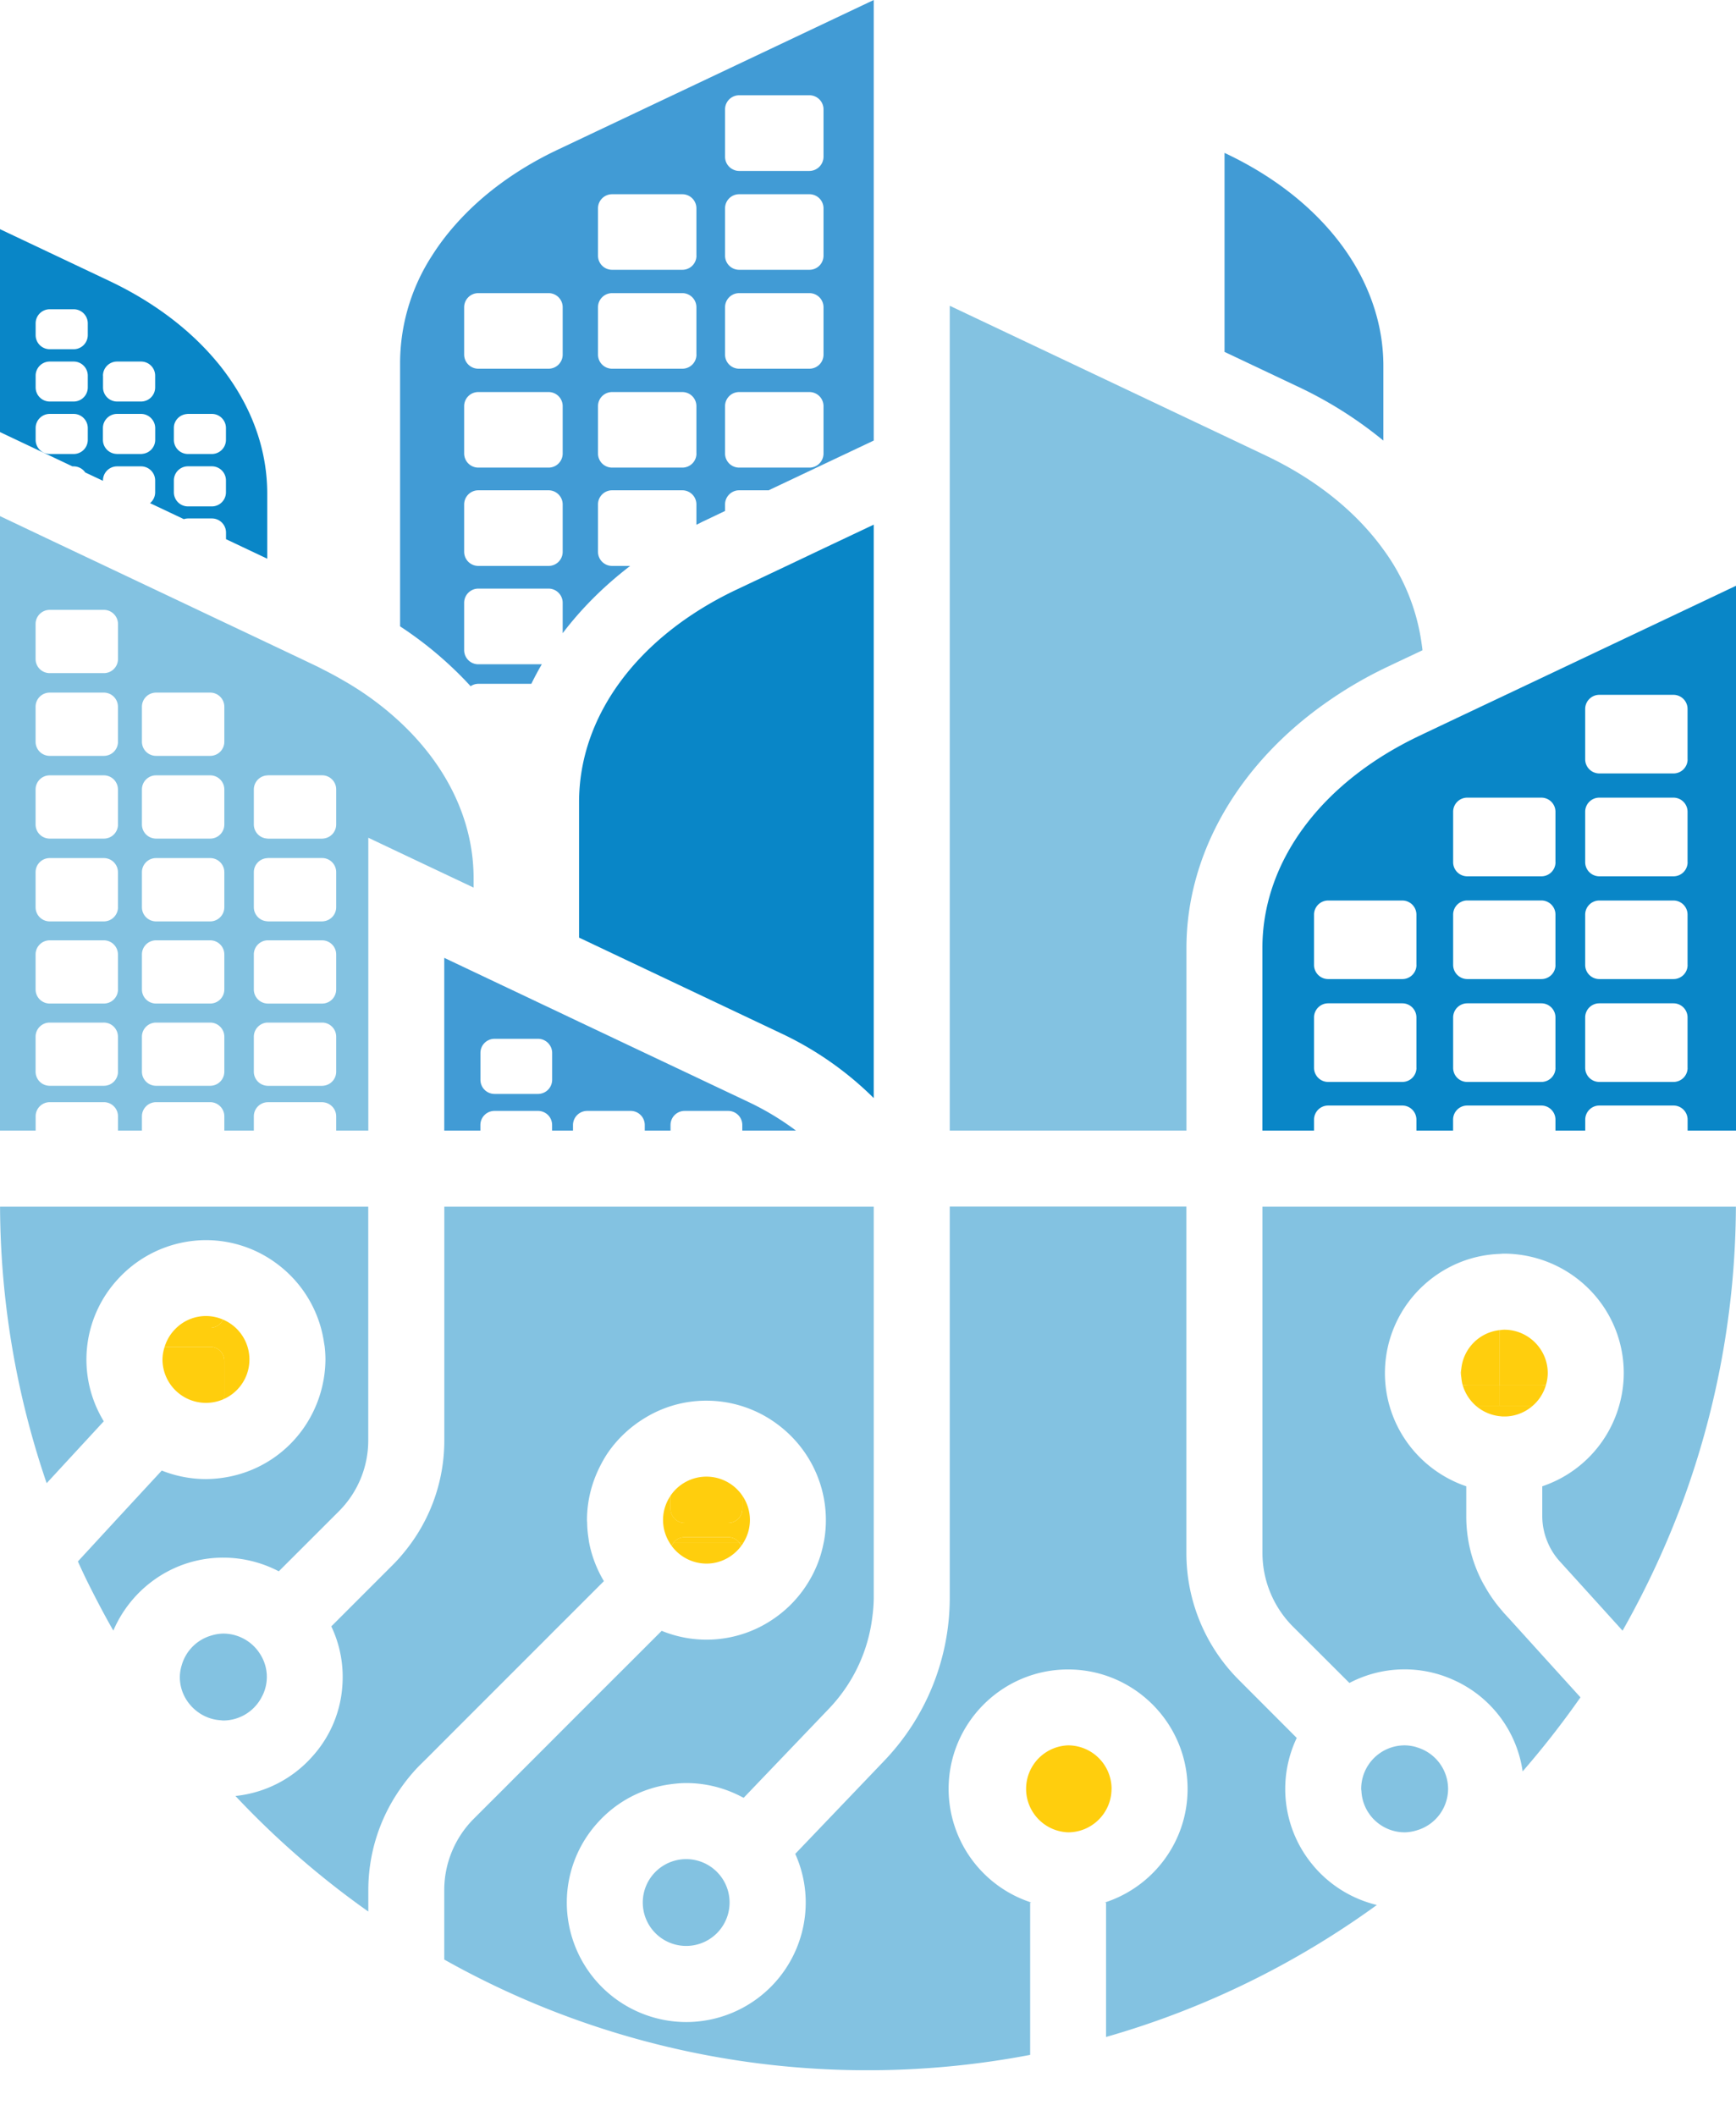 <svg width="32" height="39" viewBox="0 0 32 39" fill="none" xmlns="http://www.w3.org/2000/svg"><path d="M25.218 5.369a3.886 3.886 0 0 0-.283-.55c-.494-.8-1.295-1.495-2.34-1.99l-.023-.011v3.668l1.36.644a7.5 7.5 0 0 1 1.568.991V6.745c0-.475-.098-.937-.282-1.376Z" fill="#419BD5"/><path fill-rule="evenodd" clip-rule="evenodd" d="M8.392 4.144a4.422 4.422 0 0 0-.433.575 3.653 3.653 0 0 0-.584 1.957v4.869a6.9 6.9 0 0 1 1.3 1.103.255.255 0 0 1 .143-.044h.976c.06-.122.124-.242.193-.36h-1.17a.261.261 0 0 1-.261-.26v-.873c0-.145.117-.262.262-.262h1.293c.144 0 .261.117.261.262v.56c.343-.452.761-.87 1.244-1.24h-.333a.26.26 0 0 1-.26-.26v-.873a.26.26 0 0 1 .26-.261h1.294a.26.26 0 0 1 .26.261v.375c.048-.024.094-.049.142-.071l.386-.184v-.12c0-.144.117-.261.26-.261h.543l1.938-.917V0l-5.827 2.76c-.77.365-1.407.839-1.887 1.384Zm1.98 6.027a.26.26 0 0 1-.261.26H8.817a.261.261 0 0 1-.261-.26v-.873c0-.144.117-.261.261-.261h1.294c.144 0 .261.117.261.261v.873Zm0-1.812a.26.26 0 0 1-.261.26H8.817a.261.261 0 0 1-.261-.26v-.873a.26.26 0 0 1 .261-.26h1.294a.26.26 0 0 1 .261.26v.873Zm0-1.823a.26.26 0 0 1-.261.26H8.817a.261.261 0 0 1-.261-.26v-.873a.26.26 0 0 1 .261-.26h1.294a.26.26 0 0 1 .261.26v.873Zm2.466 1.823a.26.26 0 0 1-.26.26h-1.295a.26.26 0 0 1-.26-.26v-.873a.26.26 0 0 1 .26-.26h1.294a.26.26 0 0 1 .26.26v.873Zm0-1.823a.26.26 0 0 1-.26.26h-1.295a.26.26 0 0 1-.26-.26v-.873a.26.26 0 0 1 .26-.26h1.294a.26.26 0 0 1 .26.26v.873Zm0-1.823a.26.26 0 0 1-.26.26h-1.295a.26.26 0 0 1-.26-.26V3.84a.26.26 0 0 1 .26-.26h1.294a.26.26 0 0 1 .26.26v.873Zm2.342 3.646a.26.26 0 0 1-.26.26h-1.295a.26.26 0 0 1-.26-.26v-.873a.26.26 0 0 1 .26-.26h1.294a.26.26 0 0 1 .261.26v.873Zm0-1.823a.26.26 0 0 1-.26.26h-1.295a.26.26 0 0 1-.26-.26v-.873a.26.26 0 0 1 .26-.26h1.294a.26.26 0 0 1 .261.26v.873Zm0-1.823a.26.26 0 0 1-.26.26h-1.295a.26.26 0 0 1-.26-.26V3.84a.26.26 0 0 1 .26-.26h1.294a.26.26 0 0 1 .261.26v.873Zm-1.815-2.697a.26.26 0 0 1 .26-.26h1.294a.26.26 0 0 1 .261.26v.875a.263.263 0 0 1-.26.26h-1.295a.246.246 0 0 1-.104-.023.26.26 0 0 1-.156-.238v-.874Zm-2.692 16.817-.543-.258-.157-.074-.543-.258-.157-.074-.544-.258-.54-.256v3.183h.666v-.102a.26.26 0 0 1 .26-.26h.802a.261.261 0 0 1 .213.11.26.26 0 0 1 .047.15v.102h.385v-.102a.262.262 0 0 1 .262-.26h.801a.26.26 0 0 1 .26.26v.102h.475v-.102a.26.26 0 0 1 .26-.26h.803a.26.26 0 0 1 .26.26v.102h.988a5.107 5.107 0 0 0-.88-.529l-3.118-1.476Zm-.495 1.07a.261.261 0 0 1-.26.26h-.802a.26.26 0 0 1-.26-.26v-.496a.26.26 0 0 1 .26-.26h.801a.258.258 0 0 1 .213.111c.03.041.048.093.048.15v.495Z" fill="#419BD5"/><path d="M4.135 25.084v.645c0 .02-.003.039-.007.057a.799.799 0 0 0-.018-1.464.26.26 0 0 1-.235.152h-.622a.797.797 0 0 0-.218.35h.84a.26.26 0 0 1 .26.26Z" fill="#FFCE0D"/><path d="M4.11 24.322a.787.787 0 0 0-.857.152h.622a.26.26 0 0 0 .236-.152Zm.018 1.464a.264.264 0 0 0 .007-.057v-.645a.26.26 0 0 0-.26-.26h-.84a.771.771 0 0 0-.04.235.802.802 0 0 0 1.133.727Zm8.492 2.547h.804c.083 0 .156.04.203.1h.077a.79.79 0 0 0-.02-.865v.242a.26.26 0 0 1-.26.26h-.803a.26.26 0 0 1-.26-.26v-.242a.791.791 0 0 0-.02.865h.076a.26.26 0 0 1 .204-.1Zm1.044.161a.83.83 0 0 0 .04-.06h-.076a.286.286 0 0 1 .036.06Zm-1.247-.061h-.076c.012.021.025.04.04.06a.345.345 0 0 1 .036-.06Z" fill="#FFCE0D"/><path d="M12.62 28.07h.804a.26.26 0 0 0 .26-.26v-.242a.8.8 0 0 0-1.324 0v.242c0 .145.117.26.26.26Zm.803.263h-.802a.26.26 0 0 0-.205.1h1.211a.259.259 0 0 0-.204-.1Zm-1.006.1a.345.345 0 0 0-.037.06.8.8 0 0 0 .642.327c.264 0 .496-.13.641-.326a.278.278 0 0 0-.036-.06h-1.21Zm8.073 4.538a.803.803 0 0 0-.802-.801.802.802 0 0 0 0 1.603c.442 0 .801-.36.801-.802Zm7.923-7.436h-.775v.373h.618a.794.794 0 0 0 .243-.389.28.28 0 0 1-.086.016Zm-.775 0h-.592a.287.287 0 0 1-.087-.016.802.802 0 0 0 .244.39h.434v-.374Z" fill="#FFCE0D"/><path d="M28.413 25.535c.03 0 .06-.007.086-.016a.777.777 0 0 0 .031-.21c0-.44-.36-.8-.801-.8-.03 0-.06.005-.091.008v1.018h.775Z" fill="#FFCE0D"/><path d="M27.638 25.535v-1.018a.798.798 0 0 0-.7.698v.188a.88.88 0 0 0 .02.116.283.283 0 0 0 .088.016h.592Zm-.71-.225c0 .032.006.062.009.093v-.188c-.003.032-.01.062-.01.094Zm.71.792c.022.002.044.006.067.006h.048a.792.792 0 0 0 .503-.2h-.618v.194Zm-.435-.193a.8.8 0 0 0 .435.193v-.194h-.435Z" fill="#FFCE0D"/><path fill-rule="evenodd" clip-rule="evenodd" d="M4.023 6.7c-.492-.602-1.17-1.124-2.002-1.519L0 4.224v3.74l1.335.632h.023a.26.26 0 0 1 .213.112l.161.076.166.078v-.006a.26.26 0 0 1 .26-.26H2.6a.26.26 0 0 1 .26.26v.218c0 .08-.037.152-.094.2l.623.295a.256.256 0 0 1 .077-.013h.44a.26.26 0 0 1 .26.26v.122l.76.36v-1.2c0-.752-.244-1.474-.692-2.118a4.6 4.6 0 0 0-.21-.28ZM1.618 8.107a.26.26 0 0 1-.26.261h-.44a.26.26 0 0 1-.261-.26V7.89a.26.26 0 0 1 .26-.261h.44c.144 0 .261.117.261.261v.217Zm0-.966a.26.26 0 0 1-.26.26h-.44a.26.26 0 0 1-.261-.26v-.217a.26.26 0 0 1 .26-.26h.44a.26.26 0 0 1 .261.26v.217Zm0-.966a.261.261 0 0 1-.26.262h-.44a.26.26 0 0 1-.261-.262V5.96a.26.26 0 0 1 .26-.26h.44a.26.26 0 0 1 .261.26v.217Zm.28.75a.26.26 0 0 1 .26-.261H2.6a.26.26 0 0 1 .26.26v.217a.26.26 0 0 1-.26.26h-.44a.26.26 0 0 1-.261-.26v-.217Zm.737 1.439a.22.22 0 0 1-.036.004h-.44l-.022-.002a.26.26 0 0 1-.24-.259V7.89c0-.144.118-.261.261-.261H2.6a.26.26 0 0 1 .203.099.26.26 0 0 1 .058.162v.217a.26.26 0 0 1-.225.257Zm1.53.71a.26.26 0 0 1-.26.26h-.44a.26.26 0 0 1-.26-.26v-.219a.26.26 0 0 1 .26-.26h.44a.26.26 0 0 1 .26.26v.218Zm0-.967a.261.261 0 0 1-.26.261h-.44a.26.26 0 0 1-.26-.26V7.89c0-.021.002-.041.006-.061a.261.261 0 0 1 .225-.197c.01-.001.019-.003.029-.003h.44c.143 0 .26.117.26.261v.217Zm27.693 2.757-.322.153-3.899 1.847-.7.331-.7.332-.062.03c-1.82.861-2.905 2.325-2.905 3.915v3.366h.952v-.201a.26.26 0 0 1 .26-.26h1.367a.26.26 0 0 1 .26.26v.201h.676v-.201a.26.26 0 0 1 .26-.26h1.367a.26.26 0 0 1 .26.26v.201h.549v-.201a.26.26 0 0 1 .26-.26h1.367a.26.26 0 0 1 .26.26v.201H32V10.797l-.142.067Zm-5.748 8.818a.26.26 0 0 1-.261.26h-1.367a.26.26 0 0 1-.26-.26v-.929a.26.26 0 0 1 .26-.26h1.367a.26.26 0 0 1 .26.26v.929Zm0-1.896a.26.26 0 0 1-.261.26h-1.367a.26.26 0 0 1-.26-.26v-.928a.26.26 0 0 1 .26-.26h1.367a.26.26 0 0 1 .26.26v.928Zm2.563 1.896a.26.26 0 0 1-.26.26h-1.367a.256.256 0 0 1-.11-.024.259.259 0 0 1-.15-.236v-.929a.261.261 0 0 1 .26-.26h1.366a.26.26 0 0 1 .26.26v.929Zm0-1.896a.26.26 0 0 1-.26.26h-1.367a.262.262 0 0 1-.26-.26v-.928a.26.26 0 0 1 .15-.236.256.256 0 0 1 .11-.025h1.366a.26.26 0 0 1 .26.26v.93Zm0-1.894a.26.26 0 0 1-.26.26h-1.367a.26.26 0 0 1-.26-.26v-.929a.26.26 0 0 1 .26-.261h1.366a.26.26 0 0 1 .26.261v.929Zm2.435 3.79a.26.26 0 0 1-.26.26H29.48a.26.26 0 0 1-.26-.26v-.929a.26.26 0 0 1 .26-.26h1.367a.26.26 0 0 1 .26.26v.929Zm0-1.896a.26.26 0 0 1-.26.26H29.48a.26.26 0 0 1-.26-.26v-.928a.26.26 0 0 1 .26-.26h1.367a.26.26 0 0 1 .26.26v.928Zm0-1.894a.26.26 0 0 1-.26.26H29.48a.261.261 0 0 1-.26-.26v-.929a.26.26 0 0 1 .26-.261h1.367a.26.26 0 0 1 .26.261v.929Zm0-1.896a.26.26 0 0 1-.26.26H29.48a.261.261 0 0 1-.26-.26v-.928c0-.144.117-.261.26-.261h1.367a.26.26 0 0 1 .26.26v.929Z" fill="#0986C7"/><path d="m14.498 10.432-.92.435c-1.819.862-2.904 2.325-2.904 3.916v2.499l3.719 1.762a6.117 6.117 0 0 1 1.713 1.196V9.67l-.926.438-.682.324Z" fill="#0986C7"/><path d="M21.87 17.472c0-1.75.976-3.412 2.61-4.546a7.63 7.63 0 0 1 1.095-.635l.138-.066.488-.23.02-.01c-.005-.05-.013-.101-.02-.151a3.8 3.8 0 0 0-.7-1.704c-.5-.693-1.237-1.292-2.168-1.733l-.76-.361-.701-.332-.7-.332-3.665-1.736v15.202h4.363v-3.366Z" fill="#83C2E1"/><path fill-rule="evenodd" clip-rule="evenodd" d="M.657 20.576a.26.26 0 0 1 .26-.261h.998a.26.26 0 0 1 .26.26v.263h.441v-.262c0-.144.117-.261.262-.261h.996c.144 0 .261.117.261.26v.263h.544v-.262a.26.26 0 0 1 .247-.26l.014-.001h.996c.013 0 .026.002.039.004a.26.26 0 0 1 .222.257v.262h.592v-5.397l.586.278 1.355.641v-.171c0-1.063-.488-2.07-1.355-2.879a5.616 5.616 0 0 0-1.05-.77 6.222 6.222 0 0 0-.35-.19c-.05-.025-.098-.052-.15-.076l-.199-.095-.7-.332-3.824-1.811-.325-.154L0 9.513v11.325h.657v-.262Zm4.022-6.025a.26.26 0 0 1 .247-.259l.014-.002h.997a.26.26 0 0 1 .26.26v.647a.26.26 0 0 1-.222.257.233.233 0 0 1-.038.004H4.94l-.014-.002a.26.26 0 0 1-.247-.259v-.646Zm0 1.525a.26.26 0 0 1 .247-.259l.014-.002h.997a.26.26 0 0 1 .26.26v.646a.26.26 0 0 1-.222.258.233.233 0 0 1-.038.004H4.94l-.014-.002a.26.26 0 0 1-.247-.26v-.645Zm0 1.516a.26.26 0 0 1 .247-.26h1.011a.26.26 0 0 1 .26.26v.645a.26.26 0 0 1-.222.258c-.012 0-.025.003-.038.003H4.94l-.014-.001a.26.26 0 0 1-.247-.26v-.645Zm0 1.516c0-.139.11-.252.247-.26h1.011a.26.26 0 0 1 .26.26v.645a.259.259 0 0 1-.222.257.24.24 0 0 1-.038.004H4.94l-.014-.001a.26.26 0 0 1-.247-.26v-.645Zm-2.063-6.08c0-.146.117-.262.262-.262h.996a.26.26 0 0 1 .261.261v.645a.26.26 0 0 1-.26.26h-.997a.261.261 0 0 1-.262-.26v-.645Zm0 1.523a.26.26 0 0 1 .262-.26h.996a.26.26 0 0 1 .261.26v.646a.26.26 0 0 1-.26.26h-.997a.261.261 0 0 1-.262-.26v-.646Zm0 1.525a.26.26 0 0 1 .262-.26h.996a.26.26 0 0 1 .261.26v.645a.261.261 0 0 1-.26.262h-.997a.261.261 0 0 1-.262-.262v-.645Zm0 1.516a.26.26 0 0 1 .262-.26h.996a.26.26 0 0 1 .261.26v.645a.26.26 0 0 1-.26.26h-.997a.26.26 0 0 1-.262-.26v-.645Zm0 1.516c0-.143.117-.26.262-.26h.996c.144 0 .261.117.261.26v.645a.26.26 0 0 1-.26.26h-.997a.261.261 0 0 1-.262-.26v-.645Zm-.441.645a.26.26 0 0 1-.26.26H.917a.26.26 0 0 1-.261-.26v-.645a.26.26 0 0 1 .26-.26h.997a.26.26 0 0 1 .261.26v.645Zm0-1.516a.26.26 0 0 1-.26.26H.917a.26.26 0 0 1-.261-.26v-.645a.26.26 0 0 1 .26-.26h.997a.26.26 0 0 1 .261.26v.645Zm0-1.516a.261.261 0 0 1-.26.262H.917a.26.26 0 0 1-.261-.262v-.645a.26.26 0 0 1 .26-.26h.997a.26.26 0 0 1 .261.26v.645Zm0-1.524a.26.26 0 0 1-.26.26H.917a.26.26 0 0 1-.261-.26v-.646a.26.26 0 0 1 .26-.26h.997a.26.26 0 0 1 .261.26v.646Zm0-1.525a.26.26 0 0 1-.26.26H.917a.26.26 0 0 1-.261-.26v-.645a.26.26 0 0 1 .26-.261h.997a.26.26 0 0 1 .261.261v.645Zm-.26-2.431c.143 0 .26.117.26.261v.645a.26.26 0 0 1-.26.26H.917a.26.26 0 0 1-.261-.26v-.645a.26.26 0 0 1 .26-.261h.997Z" fill="#83C2E1"/><path d="M26.11 32.203a.79.79 0 0 0-.218-.033.802.802 0 0 0-.801.801c0 .017.004.034.005.051a.799.799 0 0 0 .796.751.79.79 0 0 0 .218-.035.799.799 0 0 0 .583-.767.801.801 0 0 0-.584-.767Zm-21.272-.95a.778.778 0 0 0-.044-.767.802.802 0 0 0-.677-.376.767.767 0 0 0-.219.035.796.796 0 0 0-.546.54.772.772 0 0 0-.037.227c0 .255.123.481.312.628a.79.79 0 0 0 .436.167c.017.001.035.005.054.005a.8.8 0 0 0 .72-.459Zm-.703-2.543a2.22 2.22 0 0 1 1.004.252l.836-.835.187-.187.084-.084a1.845 1.845 0 0 0 .542-1.31V22.24H.001a15.923 15.923 0 0 0 .859 5.098l.921-.998.132-.143a2.184 2.184 0 0 1 .262-2.622 2.203 2.203 0 0 1 1.62-.717 2.183 2.183 0 0 1 1.329.45 2.201 2.201 0 0 1 .85 1.447c.004.025.009.049.012.074.008.076.013.153.013.231a2.238 2.238 0 0 1-.415 1.28 2.192 2.192 0 0 1-1.45.894 2.252 2.252 0 0 1-.338.028 2.2 2.2 0 0 1-.814-.157l-.295.319-.525.568-.726.788a11.19 11.19 0 0 0 .247.517c.13.257.264.51.406.758a2.233 2.233 0 0 1 .984-1.081 2.18 2.18 0 0 1 1.044-.264h.018Zm8.515 5.557a.8.8 0 1 0 .648.333.8.8 0 0 0-.648-.333Zm18.31-6.437a15.918 15.918 0 0 0 1.038-5.59h-8.727v6.387a1.925 1.925 0 0 0 .558 1.35l.393.392.652.651a2.185 2.185 0 0 1 1.929-.051 2.181 2.181 0 0 1 1.264 1.681 16.6 16.6 0 0 0 1.066-1.365l-.46-.507-.855-.944-.105-.114c-.01-.01-.016-.022-.026-.032a2.612 2.612 0 0 1-.308-.434c-.023-.04-.047-.08-.067-.12a2.6 2.6 0 0 1-.284-1.19v-.549l-.091-.033a2.222 2.222 0 0 1-.828-.566 2.195 2.195 0 0 1 .127-3.101 2.222 2.222 0 0 1 .7-.438 2.17 2.17 0 0 1 .701-.145c.031-.002.06-.005.091-.005a2.22 2.22 0 0 1 1.83.977 2.187 2.187 0 0 1 .288 1.825 2.202 2.202 0 0 1-1.417 1.486v.549c0 .17.036.337.102.49a1.225 1.225 0 0 0 .22.344l.323.356.502.554.132.146.201.222a16.407 16.407 0 0 0 1.05-2.226Z" fill="#83C2E1"/><path d="M24.222 34.403a2.19 2.19 0 0 1-.319-2.37l-1.064-1.066a3.302 3.302 0 0 1-.97-2.34v-6.388h-4.362v7.199a4.348 4.348 0 0 1-1.213 3.022l-1.635 1.71c.123.274.193.578.193.897a2.205 2.205 0 0 1-2.202 2.203 2.205 2.205 0 0 1-2.202-2.203 2.192 2.192 0 0 1 .58-1.484 2.19 2.19 0 0 1 1.332-.696c.096-.013.192-.022.29-.022.37 0 .72.094 1.026.256l.032.016 1.574-1.645c.438-.46.712-1.037.794-1.658.018-.13.03-.262.03-.396V22.24H8.19v4.308a3.23 3.23 0 0 1-.7 2.013c-.079.1-.161.195-.253.286l-.288.288-.16.16-.54.54-.142.142a2.171 2.171 0 0 1 .204 1.091 2.154 2.154 0 0 1-.541 1.293 2.193 2.193 0 0 1-1.43.742 16.116 16.116 0 0 0 2.449 2.13v-.39c0-.678.207-1.323.586-1.867.11-.159.233-.31.373-.45l.115-.113.542-.543.325-.325.126-.126.435-.435.14-.14.164-.164.536-.536.047-.048.261-.26.485-.485.208-.208-.005-.008a2.195 2.195 0 0 1-.267-.7c-.006-.033-.01-.067-.015-.1a2.085 2.085 0 0 1-.022-.263c0-.018-.003-.035-.003-.053 0-.346.083-.672.226-.964.044-.09.093-.178.148-.262.18-.266.417-.49.693-.657a2.158 2.158 0 0 1 1.135-.319 2.191 2.191 0 0 1 1.155.33c.275.172.511.4.688.671a2.19 2.19 0 0 1 .325 1.584l-.007.032a2.16 2.16 0 0 1-.265.7 2.196 2.196 0 0 1-.653.7 2.18 2.18 0 0 1-2.068.225l-.31.31-.31.31-.306.305-.708.708-.432.433-.183.183-.518.518-.134.135-.32.319-.223.223-.014.014a1.862 1.862 0 0 0-.55 1.325v1.276a15.901 15.901 0 0 0 7.81 2.04c1.022 0 2.02-.098 2.99-.283v-2.807h.026a2.204 2.204 0 0 1-1.529-2.095c0-1.214.988-2.202 2.202-2.202 1.215 0 2.203.988 2.203 2.202 0 .98-.643 1.81-1.53 2.095h.027v2.477c1.816-.519 3.5-1.35 4.992-2.433a2.206 2.206 0 0 1-1.157-.707Z" fill="#83C2E1"/></svg>